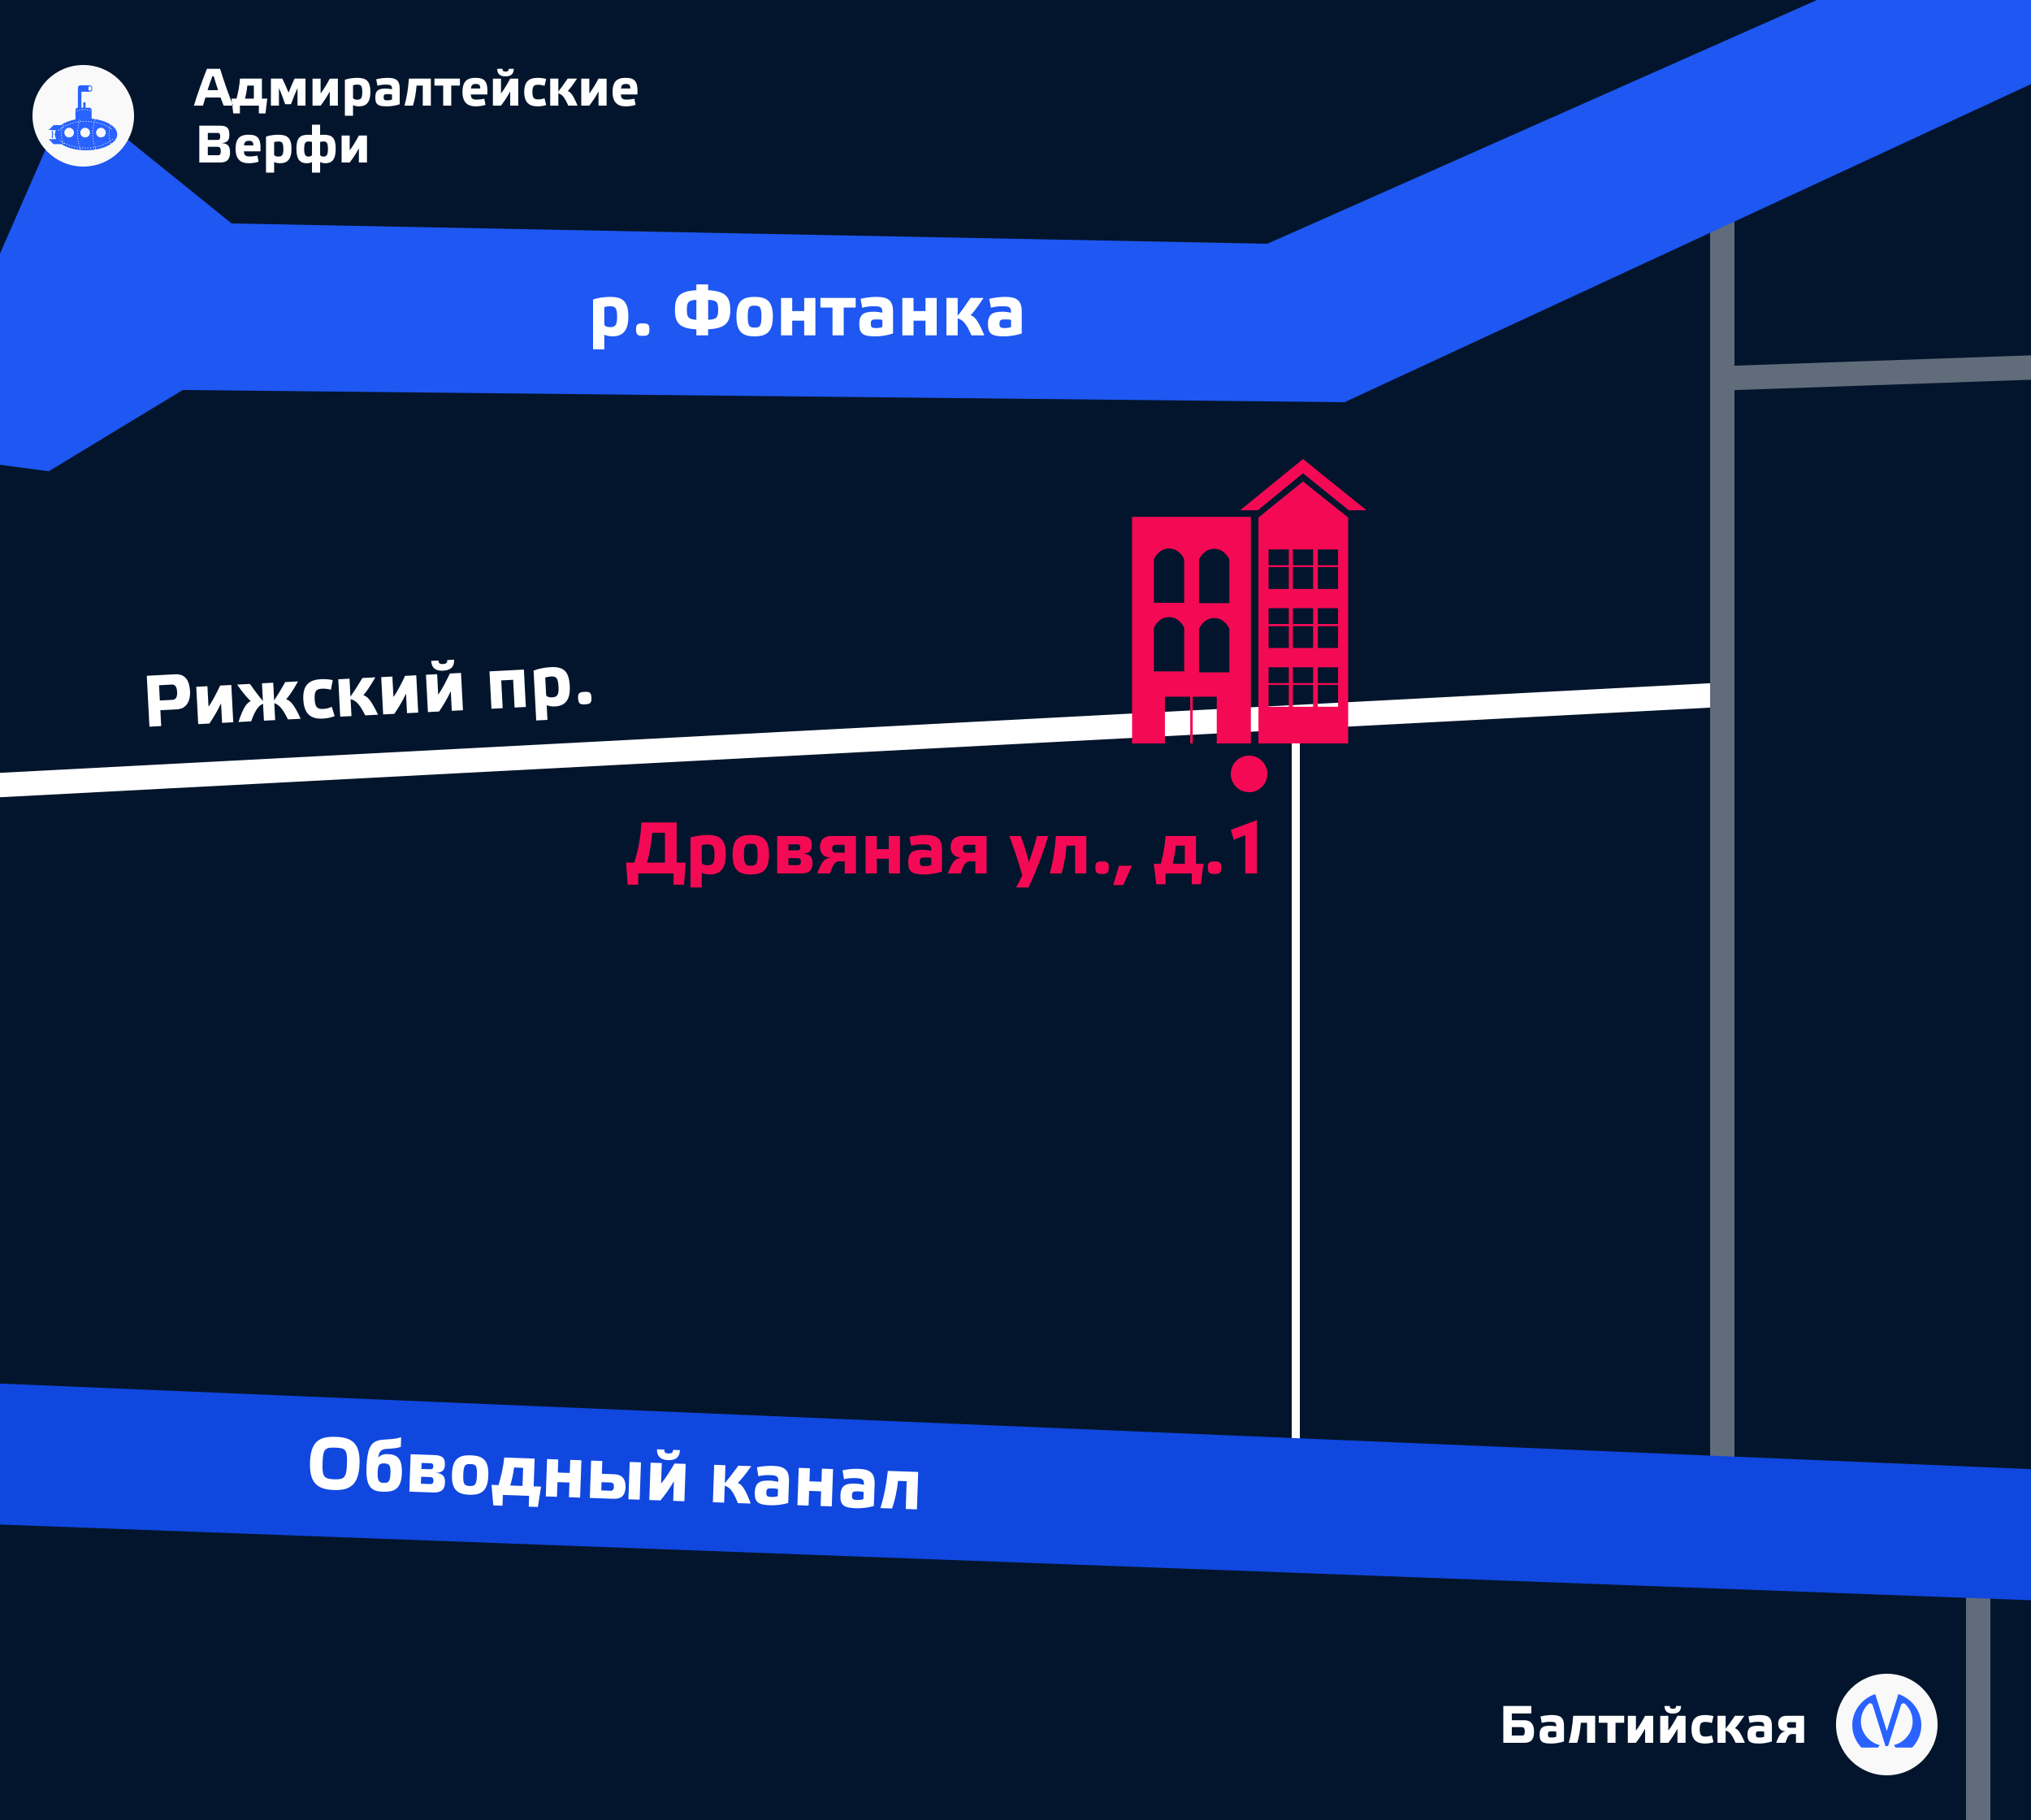 <?xml version="1.0" encoding="UTF-8" standalone="no"?>
<svg width="500px" height="448px" viewBox="0 0 500 448" version="1.1" xmlns="http://www.w3.org/2000/svg" xmlns:xlink="http://www.w3.org/1999/xlink">
    <!-- Generator: Sketch 3.8.3 (29802) - http://www.bohemiancoding.com/sketch -->
    <title>Artboard 2 Copy</title>
    <desc>Created with Sketch.</desc>
    <defs></defs>
    <g id="Page-1" stroke="none" stroke-width="1" fill="none" fill-rule="evenodd">
        <g id="Artboard-2-Copy">
            <rect id="Rectangle-10" fill="#03152C" x="-23" y="-22" width="923" height="488"></rect>
            <rect id="Rectangle-16" fill="#616C7B" x="484" y="386" width="6" height="68"></rect>
            <rect id="Rectangle-14" fill="#FFFFFF" transform="translate(175.315, 184.054) rotate(-3) translate(-175.315, -184.054) " x="-74.185" y="181.054" width="499" height="6"></rect>
            <rect id="Rectangle-12" fill="#616C7B" x="421" y="50" width="6" height="331"></rect>
            <rect id="Rectangle-12" fill="#FFFFFF" x="318" y="177" width="2" height="200"></rect>
            <rect id="Rectangle-15" fill="#616C7B" transform="translate(628, 86) rotate(-2) translate(-628, -86) " x="425" y="83" width="406" height="6"></rect>
            <polygon id="Path-10" fill="#1E57F2" points="-44 70 -2 67 12 35 31 34 57 55 312 60 639 -85 726 -84 331 99 45 96 12 116 -48 108"></polygon>
            <path d="M-61,338 L744,371.922 C744,371.922 865,383.618 881,373.871 C897,364.125 942,292 942,292 L944,325.138 C944,325.138 907,394.304 884,406 C861,417.696 744,403 744,403 L-61,373 L-61,338 Z" id="Path-11" fill="#1047DE"></path>
            <path d="M82.335,356.076 C78.303,356.076 76.233,357.426 76.233,362.52 C76.233,367.686 78.303,369.18 82.335,369.18 C86.349,369.18 88.437,367.686 88.437,362.52 C88.437,357.426 86.349,356.076 82.335,356.076 L82.335,356.076 Z M82.335,366.534 C79.797,366.534 79.329,366.03 79.329,362.556 C79.329,359.136 79.797,358.74 82.335,358.74 C84.873,358.74 85.341,359.136 85.341,362.556 C85.341,366.03 84.873,366.534 82.335,366.534 L82.335,366.534 Z M92.973,364.5 C92.973,362.682 93.225,362.196 94.521,362.196 C95.745,362.196 96.123,362.574 96.123,364.482 C96.123,366.786 95.691,366.984 94.467,366.984 C93.423,366.984 92.973,366.57 92.973,364.5 L92.973,364.5 Z M92.973,360.846 C93.153,359.442 93.459,358.722 95.061,358.596 C96.555,358.47 97.671,358.326 98.445,357.984 L98.445,355.608 C97.455,355.986 96.285,356.166 94.881,356.274 C91.425,356.526 90.183,357.426 90.183,363.51 C90.183,368.298 91.767,369.18 94.377,369.18 C97.509,369.18 98.931,368.136 98.931,364.428 C98.931,360.738 97.545,359.874 95.241,359.874 C94.287,359.874 93.459,360.198 92.973,360.846 L92.973,360.846 Z M103.701,366.876 L103.701,365.166 L105.933,365.166 C106.473,365.166 106.761,365.382 106.761,366.066 C106.761,366.696 106.509,366.876 106.005,366.876 L103.701,366.876 Z M103.701,361.764 L105.915,361.764 C106.383,361.764 106.599,361.926 106.599,362.502 C106.599,363.042 106.383,363.24 105.915,363.24 L103.701,363.24 L103.701,361.764 Z M107.229,364.086 C109.065,363.96 109.443,363.222 109.443,361.926 C109.443,360.486 108.903,359.712 106.797,359.712 L100.929,359.712 L100.929,368.928 L106.851,368.928 C108.561,368.928 109.623,368.298 109.623,366.444 C109.623,365.004 109.173,364.158 107.229,364.086 L107.229,364.086 Z M115.725,369.18 C118.731,369.18 120.225,368.046 120.225,364.266 C120.225,360.504 118.713,359.46 115.725,359.46 C112.791,359.46 111.261,360.504 111.261,364.266 C111.261,368.046 112.755,369.18 115.725,369.18 L115.725,369.18 Z M115.725,361.62 C117.039,361.62 117.417,361.908 117.417,364.32 C117.417,366.642 117.039,367.02 115.725,367.02 C114.429,367.02 114.051,366.642 114.051,364.32 C114.051,361.908 114.429,361.62 115.725,361.62 L115.725,361.62 Z M123.987,359.712 C123.861,361.926 123.411,364.284 122.817,366.552 L121.089,366.552 L121.701,371.592 L123.969,371.592 L123.969,368.928 L130.431,368.928 L130.431,371.592 L132.681,371.592 L133.293,366.552 L131.475,366.552 L131.475,359.712 L123.987,359.712 Z M128.721,362.088 L128.721,366.552 L125.697,366.552 C126.111,364.986 126.399,363.366 126.489,362.088 L128.721,362.088 Z M140.241,365.31 L140.241,368.928 L142.995,368.928 L142.995,359.73 L140.241,359.73 L140.241,362.952 L137.289,362.952 L137.289,359.73 L134.535,359.73 L134.535,368.928 L137.289,368.928 L137.289,365.31 L140.241,365.31 Z M150.429,366.984 L148.143,366.984 L148.143,364.95 L150.375,364.95 C150.915,364.95 151.221,365.256 151.221,365.958 C151.221,366.66 150.933,366.984 150.429,366.984 L150.429,366.984 Z M148.143,362.88 L148.143,359.73 L145.389,359.73 L145.389,368.928 L151.221,368.928 C153.039,368.928 154.083,368.172 154.083,365.922 C154.083,363.942 153.039,362.88 151.221,362.88 L148.143,362.88 Z M157.665,359.73 L154.893,359.73 L154.893,368.928 L157.665,368.928 L157.665,359.73 Z M165.927,368.928 L168.681,368.928 L168.681,359.73 L165.927,359.73 C165.063,361.35 163.803,363.546 162.795,364.77 L162.795,359.73 L160.041,359.73 L160.041,368.928 L162.795,368.928 C163.875,367.524 164.991,365.85 165.927,364.104 L165.927,368.928 Z M161.499,356.382 C161.499,358.164 162.543,358.956 164.325,358.956 C166.143,358.956 167.151,358.164 167.151,356.382 L165.459,356.382 C165.459,357.066 165.153,357.264 164.595,357.3 C164.541,357.318 164.469,357.318 164.397,357.318 C163.659,357.318 163.299,357.156 163.299,356.382 L161.499,356.382 Z M185.025,368.928 C183.387,364.968 182.559,364.302 181.659,363.942 C182.109,363.564 183.279,362.106 184.845,359.712 L181.659,359.712 C180.345,361.638 179.139,363.312 178.473,364.14 L178.473,359.712 L175.701,359.712 L175.701,368.928 L178.473,368.928 L178.473,364.77 C179.589,365.058 180.525,365.814 181.857,368.928 L185.025,368.928 Z M194.241,363.042 C194.241,360.306 192.945,359.46 190.191,359.46 C188.823,359.46 187.293,359.676 186.231,359.946 L186.663,362.142 C187.437,361.908 188.463,361.764 189.525,361.764 C191.325,361.764 191.613,362.07 191.613,363.348 C190.911,363.204 190.209,363.114 189.525,363.114 C187.329,363.114 185.925,363.528 185.925,366.12 C185.925,368.532 186.825,369.18 189.867,369.18 C191.217,369.18 192.999,368.91 194.241,368.46 L194.241,363.042 Z M191.613,366.876 C191.181,367.038 190.605,367.128 190.083,367.128 C189.003,367.128 188.769,366.966 188.769,366.03 C188.769,365.112 189.129,365.004 190.119,365.004 C190.677,365.004 191.199,365.022 191.613,365.13 L191.613,366.876 Z M202.233,365.31 L202.233,368.928 L204.987,368.928 L204.987,359.73 L202.233,359.73 L202.233,362.952 L199.281,362.952 L199.281,359.73 L196.527,359.73 L196.527,368.928 L199.281,368.928 L199.281,365.31 L202.233,365.31 Z M215.337,363.042 C215.337,360.306 214.041,359.46 211.287,359.46 C209.919,359.46 208.389,359.676 207.327,359.946 L207.759,362.142 C208.533,361.908 209.559,361.764 210.621,361.764 C212.421,361.764 212.709,362.07 212.709,363.348 C212.007,363.204 211.305,363.114 210.621,363.114 C208.425,363.114 207.021,363.528 207.021,366.12 C207.021,368.532 207.921,369.18 210.963,369.18 C212.313,369.18 214.095,368.91 215.337,368.46 L215.337,363.042 Z M212.709,366.876 C212.277,367.038 211.701,367.128 211.179,367.128 C210.099,367.128 209.865,366.966 209.865,366.03 C209.865,365.112 210.225,365.004 211.215,365.004 C211.773,365.004 212.295,365.022 212.709,365.13 L212.709,366.876 Z M223.203,362.088 L223.203,368.928 L225.957,368.928 L225.957,359.712 L218.469,359.712 C218.271,362.844 217.731,366.282 216.957,368.928 L219.855,368.928 C220.449,366.984 220.917,364.446 221.079,362.088 L223.203,362.088 Z" id="Обводный-канал" fill="#FFFFFF" transform="translate(151.095, 363.6) rotate(2) translate(-151.095, -363.6) "></path>
            <path d="M148.772,75.598 C149.096,75.472 149.69,75.382 150.176,75.382 C151.49,75.382 151.922,75.778 151.922,78.01 C151.922,79.954 151.508,80.53 150.194,80.53 C149.384,80.53 148.772,80.242 148.772,79.828 L148.772,75.598 Z M146,86.002 L148.772,86.002 L148.772,82.384 C149.276,82.6 149.888,82.798 150.788,82.798 C153.074,82.798 154.694,81.664 154.694,77.938 C154.694,74.176 153.308,73.078 150.176,73.078 C148.736,73.078 146.99,73.348 146,73.726 L146,86.002 Z M158.222,79.594 C156.998,79.594 156.584,79.81 156.584,81.07 C156.584,82.438 156.998,82.672 158.222,82.672 C159.482,82.672 159.878,82.438 159.878,81.07 C159.878,79.81 159.482,79.594 158.222,79.594 L158.222,79.594 Z M171.434,70 L171.434,71.44 C167.258,71.656 166.16,73.006 166.16,76.246 C166.16,79.486 167.258,80.854 171.434,81.07 L171.434,82.546 L174.332,82.546 L174.332,81.052 C178.544,80.836 179.786,79.486 179.786,76.246 C179.786,73.024 178.562,71.656 174.332,71.44 L174.332,70 L171.434,70 Z M176.798,76.246 C176.798,78.046 176.51,78.64 174.332,78.712 L174.332,73.816 C176.51,73.87 176.798,74.446 176.798,76.246 L176.798,76.246 Z M169.094,76.246 C169.094,74.464 169.418,73.888 171.434,73.816 L171.434,78.712 C169.418,78.622 169.094,78.01 169.094,76.246 L169.094,76.246 Z M185.762,82.798 C188.768,82.798 190.262,81.664 190.262,77.884 C190.262,74.122 188.75,73.078 185.762,73.078 C182.828,73.078 181.298,74.122 181.298,77.884 C181.298,81.664 182.792,82.798 185.762,82.798 L185.762,82.798 Z M185.762,75.238 C187.076,75.238 187.454,75.526 187.454,77.938 C187.454,80.26 187.076,80.638 185.762,80.638 C184.466,80.638 184.088,80.26 184.088,77.938 C184.088,75.526 184.466,75.238 185.762,75.238 L185.762,75.238 Z M197.984,78.928 L197.984,82.546 L200.738,82.546 L200.738,73.348 L197.984,73.348 L197.984,76.57 L195.032,76.57 L195.032,73.348 L192.278,73.348 L192.278,82.546 L195.032,82.546 L195.032,78.928 L197.984,78.928 Z M207.704,75.706 L210.656,75.706 L210.656,73.33 L201.98,73.33 L201.98,75.706 L204.95,75.706 L204.95,82.546 L207.704,82.546 L207.704,75.706 Z M219.854,76.66 C219.854,73.924 218.558,73.078 215.804,73.078 C214.436,73.078 212.906,73.294 211.844,73.564 L212.276,75.76 C213.05,75.526 214.076,75.382 215.138,75.382 C216.938,75.382 217.226,75.688 217.226,76.966 C216.524,76.822 215.822,76.732 215.138,76.732 C212.942,76.732 211.538,77.146 211.538,79.738 C211.538,82.15 212.438,82.798 215.48,82.798 C216.83,82.798 218.612,82.528 219.854,82.078 L219.854,76.66 Z M217.226,80.494 C216.794,80.656 216.218,80.746 215.696,80.746 C214.616,80.746 214.382,80.584 214.382,79.648 C214.382,78.73 214.742,78.622 215.732,78.622 C216.29,78.622 216.812,78.64 217.226,78.748 L217.226,80.494 Z M227.846,78.928 L227.846,82.546 L230.6,82.546 L230.6,73.348 L227.846,73.348 L227.846,76.57 L224.894,76.57 L224.894,73.348 L222.14,73.348 L222.14,82.546 L224.894,82.546 L224.894,78.928 L227.846,78.928 Z M242.318,82.546 C240.68,78.586 239.852,77.92 238.952,77.56 C239.402,77.182 240.572,75.724 242.138,73.33 L238.952,73.33 C237.638,75.256 236.432,76.93 235.766,77.758 L235.766,73.33 L232.994,73.33 L232.994,82.546 L235.766,82.546 L235.766,78.388 C236.882,78.676 237.818,79.432 239.15,82.546 L242.318,82.546 Z M251.534,76.66 C251.534,73.924 250.238,73.078 247.484,73.078 C246.116,73.078 244.586,73.294 243.524,73.564 L243.956,75.76 C244.73,75.526 245.756,75.382 246.818,75.382 C248.618,75.382 248.906,75.688 248.906,76.966 C248.204,76.822 247.502,76.732 246.818,76.732 C244.622,76.732 243.218,77.146 243.218,79.738 C243.218,82.15 244.118,82.798 247.16,82.798 C248.51,82.798 250.292,82.528 251.534,82.078 L251.534,76.66 Z M248.906,80.494 C248.474,80.656 247.898,80.746 247.376,80.746 C246.296,80.746 246.062,80.584 246.062,79.648 C246.062,78.73 246.422,78.622 247.412,78.622 C247.97,78.622 248.492,78.64 248.906,78.748 L248.906,80.494 Z" id="р.-Фонтанка" fill="#FFFFFF"></path>
            <path d="M372.187,427.219 L372.187,425.139 L374.67,425.139 C375.138,425.139 375.385,425.477 375.385,426.218 C375.385,426.92 375.164,427.219 374.722,427.219 L372.187,427.219 Z M376.997,419.939 L370.094,419.939 L370.094,429 L375.268,429 C376.737,429 377.66,428.376 377.66,426.231 C377.66,424.372 376.815,423.436 375.229,423.436 L372.187,423.436 L372.187,421.772 L376.997,421.772 L376.997,419.939 Z M385.031,424.749 C385.031,422.773 384.095,422.162 382.106,422.162 C381.118,422.162 380.013,422.318 379.246,422.513 L379.558,424.099 C380.117,423.93 380.858,423.826 381.625,423.826 C382.925,423.826 383.133,424.047 383.133,424.97 C382.626,424.866 382.119,424.801 381.625,424.801 C380.039,424.801 379.025,425.1 379.025,426.972 C379.025,428.714 379.675,429.182 381.872,429.182 C382.847,429.182 384.134,428.987 385.031,428.662 L385.031,424.749 Z M383.133,427.518 C382.821,427.635 382.405,427.7 382.028,427.7 C381.248,427.7 381.079,427.583 381.079,426.907 C381.079,426.244 381.339,426.166 382.054,426.166 C382.457,426.166 382.834,426.179 383.133,426.257 L383.133,427.518 Z M390.712,424.06 L390.712,429 L392.701,429 L392.701,422.344 L387.293,422.344 C387.15,424.606 386.76,427.089 386.201,429 L388.294,429 C388.723,427.596 389.061,425.763 389.178,424.06 L390.712,424.06 Z M397.719,424.06 L399.851,424.06 L399.851,422.344 L393.585,422.344 L393.585,424.06 L395.73,424.06 L395.73,429 L397.719,429 L397.719,424.06 Z M404.999,429 L406.988,429 L406.988,422.357 L404.999,422.357 C404.375,423.527 403.465,425.113 402.737,425.997 L402.737,422.357 L400.748,422.357 L400.748,429 L402.737,429 C403.517,427.986 404.323,426.777 404.999,425.516 L404.999,429 Z M412.968,429 L414.957,429 L414.957,422.357 L412.968,422.357 C412.344,423.527 411.434,425.113 410.706,425.997 L410.706,422.357 L408.717,422.357 L408.717,429 L410.706,429 C411.486,427.986 412.292,426.777 412.968,425.516 L412.968,429 Z M409.77,419.939 C409.77,421.226 410.524,421.798 411.811,421.798 C413.124,421.798 413.852,421.226 413.852,419.939 L412.63,419.939 C412.63,420.433 412.409,420.576 412.006,420.602 C411.967,420.615 411.915,420.615 411.863,420.615 C411.33,420.615 411.07,420.498 411.07,419.939 L409.77,419.939 Z M421.418,427.167 C421.041,427.323 420.482,427.466 419.91,427.466 C418.935,427.466 418.441,427.232 418.441,425.672 C418.441,424.034 418.935,423.865 419.91,423.865 C420.456,423.865 421.041,423.995 421.418,424.138 L421.834,422.448 C421.314,422.266 420.43,422.162 419.741,422.162 C417.765,422.162 416.426,422.929 416.426,425.633 C416.426,428.363 417.752,429.182 419.741,429.182 C420.404,429.182 421.301,429.065 421.834,428.844 L421.418,427.167 Z M429.556,429 C428.373,426.14 427.775,425.659 427.125,425.399 C427.45,425.126 428.295,424.073 429.426,422.344 L427.125,422.344 C426.176,423.735 425.305,424.944 424.824,425.542 L424.824,422.344 L422.822,422.344 L422.822,429 L424.824,429 L424.824,425.997 C425.63,426.205 426.306,426.751 427.268,429 L429.556,429 Z M436.212,424.749 C436.212,422.773 435.276,422.162 433.287,422.162 C432.299,422.162 431.194,422.318 430.427,422.513 L430.739,424.099 C431.298,423.93 432.039,423.826 432.806,423.826 C434.106,423.826 434.314,424.047 434.314,424.97 C433.807,424.866 433.3,424.801 432.806,424.801 C431.22,424.801 430.206,425.1 430.206,426.972 C430.206,428.714 430.856,429.182 433.053,429.182 C434.028,429.182 435.315,428.987 436.212,428.662 L436.212,424.749 Z M434.314,427.518 C434.002,427.635 433.586,427.7 433.209,427.7 C432.429,427.7 432.26,427.583 432.26,426.907 C432.26,426.244 432.52,426.166 433.235,426.166 C433.638,426.166 434.015,426.179 434.314,426.257 L434.314,427.518 Z M442.14,425.308 L440.541,425.308 C440.164,425.308 439.917,425.113 439.917,424.606 C439.917,424.099 440.138,423.917 440.528,423.917 L442.14,423.917 L442.14,425.308 Z M439.631,426.179 C438.565,426.322 438.084,426.803 437.265,429 L439.54,429 C440.125,427.206 440.476,426.842 441.256,426.842 L442.14,426.842 L442.14,429 L444.142,429 L444.142,422.344 L439.878,422.344 C438.305,422.344 437.759,423.202 437.759,424.294 C437.759,425.256 438.214,426.101 439.631,426.179 L439.631,426.179 Z" id="Балтийская" fill="#FFFFFF"></path>
            <g id="Group" transform="translate(452, 412)">
                <circle id="Oval-2" fill="#F9F9F9" cx="12.5" cy="12.5" r="12.5"></circle>
                <path d="M17.015,7.435 C18.161,8.53 18.869,10.055 18.869,11.723 C18.869,14.511 16.897,16.87 14.218,17.586 L14.218,17.586 L14.707,18.176 L18.734,18.176 C20.141,16.727 21,14.781 21,12.658 C21,9.136 18.641,6.129 15.356,5 L12.5,14.098 L9.644,5 C6.359,6.129 4,9.136 4,12.658 C4,14.781 4.859,16.727 6.266,18.176 L10.285,18.176 L10.782,17.586 L10.773,17.586 C8.094,16.87 6.123,14.511 6.123,11.723 C6.123,10.055 6.831,8.538 7.976,7.435 C8.086,7.308 8.305,7.241 8.516,7.275 C8.726,7.317 8.928,7.46 9.029,7.772 L12.18,17.805 C12.281,17.813 12.391,17.813 12.5,17.813 C12.61,17.813 12.711,17.813 12.82,17.805 L15.971,7.763 C16.055,7.51 16.232,7.342 16.443,7.283 C16.628,7.241 16.83,7.283 17.015,7.435 L17.015,7.435 L17.015,7.435 Z" id="Shape" fill="#2962FF"></path>
            </g>
            <circle id="Oval-5" fill="#F40A54" cx="307.5" cy="190.5" r="4.5"></circle>
            <path d="M39.375,169.727 L39.375,165.965 L42.507,165.965 C43.299,165.965 43.731,166.523 43.731,167.891 C43.731,169.205 43.227,169.727 42.471,169.727 L39.375,169.727 Z M39.375,176.027 L39.375,172.121 L43.497,172.121 C45.837,172.121 46.917,170.159 46.917,167.891 C46.917,165.317 46.053,163.481 43.479,163.481 L36.477,163.481 L36.477,176.027 L39.375,176.027 Z M54.387,176.027 L57.141,176.027 L57.141,166.829 L54.387,166.829 C53.523,168.449 52.263,170.645 51.255,171.869 L51.255,166.829 L48.501,166.829 L48.501,176.027 L51.255,176.027 C52.335,174.623 53.451,172.949 54.387,171.203 L54.387,176.027 Z M61.551,176.027 C62.775,173.075 63.765,172.157 64.701,171.869 L64.701,176.027 L67.473,176.027 L67.473,171.869 C68.409,172.157 69.381,173.075 70.623,176.027 L73.755,176.027 C72.225,172.067 71.289,171.419 70.443,171.041 C70.857,170.663 72.135,169.205 73.575,166.811 L70.425,166.811 C69.273,168.683 68.121,170.321 67.473,171.185 L67.473,166.811 L64.701,166.811 L64.701,171.185 C64.035,170.321 62.901,168.683 61.731,166.811 L58.581,166.811 C60.039,169.205 61.299,170.663 61.713,171.041 C60.867,171.419 59.949,172.067 58.419,176.027 L61.551,176.027 Z M81.567,173.489 C81.045,173.705 80.271,173.903 79.479,173.903 C78.129,173.903 77.445,173.579 77.445,171.419 C77.445,169.151 78.129,168.917 79.479,168.917 C80.235,168.917 81.045,169.097 81.567,169.295 L82.143,166.955 C81.423,166.703 80.199,166.559 79.245,166.559 C76.509,166.559 74.655,167.621 74.655,171.365 C74.655,175.145 76.491,176.279 79.245,176.279 C80.163,176.279 81.405,176.117 82.143,175.811 L81.567,173.489 Z M92.835,176.027 C91.197,172.067 90.369,171.401 89.469,171.041 C89.919,170.663 91.089,169.205 92.655,166.811 L89.469,166.811 C88.155,168.737 86.949,170.411 86.283,171.239 L86.283,166.811 L83.511,166.811 L83.511,176.027 L86.283,176.027 L86.283,171.869 C87.399,172.157 88.335,172.913 89.667,176.027 L92.835,176.027 Z M99.981,176.027 L102.735,176.027 L102.735,166.829 L99.981,166.829 C99.117,168.449 97.857,170.645 96.849,171.869 L96.849,166.829 L94.095,166.829 L94.095,176.027 L96.849,176.027 C97.929,174.623 99.045,172.949 99.981,171.203 L99.981,176.027 Z M111.015,176.027 L113.769,176.027 L113.769,166.829 L111.015,166.829 C110.151,168.449 108.891,170.645 107.883,171.869 L107.883,166.829 L105.129,166.829 L105.129,176.027 L107.883,176.027 C108.963,174.623 110.079,172.949 111.015,171.203 L111.015,176.027 Z M106.587,163.481 C106.587,165.263 107.631,166.055 109.413,166.055 C111.231,166.055 112.239,165.263 112.239,163.481 L110.547,163.481 C110.547,164.165 110.241,164.363 109.683,164.399 C109.629,164.417 109.557,164.417 109.485,164.417 C108.747,164.417 108.387,164.255 108.387,163.481 L106.587,163.481 Z M123.561,169.187 L126.495,169.187 L126.495,176.027 L129.267,176.027 L129.267,166.811 L120.789,166.811 L120.789,176.027 L123.561,176.027 L123.561,169.187 Z M134.415,169.079 C134.739,168.953 135.333,168.863 135.819,168.863 C137.133,168.863 137.565,169.259 137.565,171.491 C137.565,173.435 137.151,174.011 135.837,174.011 C135.027,174.011 134.415,173.723 134.415,173.309 L134.415,169.079 Z M131.643,179.483 L134.415,179.483 L134.415,175.865 C134.919,176.081 135.531,176.279 136.431,176.279 C138.717,176.279 140.337,175.145 140.337,171.419 C140.337,167.657 138.951,166.559 135.819,166.559 C134.379,166.559 132.633,166.829 131.643,167.207 L131.643,179.483 Z M143.865,173.075 C142.641,173.075 142.227,173.291 142.227,174.551 C142.227,175.919 142.641,176.153 143.865,176.153 C145.125,176.153 145.521,175.919 145.521,174.551 C145.521,173.291 145.125,173.075 143.865,173.075 L143.865,173.075 Z" id="Рижский-пр." fill="#FFFFFF" transform="translate(90.999, 171.482) rotate(-3) translate(-90.999, -171.482) "></path>
            <path d="M166.582,202.454 L157.906,202.454 C157.744,206.144 157.096,209.384 156.142,212.336 L154.126,212.336 L154.522,217.772 L157.114,217.772 L157.114,215 L165.826,215 L165.826,217.772 L168.4,217.772 L168.796,212.336 L166.582,212.336 L166.582,202.454 Z M163.702,212.336 L159.274,212.336 C159.994,209.906 160.354,207.386 160.57,204.992 L163.702,204.992 L163.702,212.336 Z M172.756,208.052 C173.08,207.926 173.674,207.836 174.16,207.836 C175.474,207.836 175.906,208.232 175.906,210.464 C175.906,212.408 175.492,212.984 174.178,212.984 C173.368,212.984 172.756,212.696 172.756,212.282 L172.756,208.052 Z M169.984,218.456 L172.756,218.456 L172.756,214.838 C173.26,215.054 173.872,215.252 174.772,215.252 C177.058,215.252 178.678,214.118 178.678,210.392 C178.678,206.63 177.292,205.532 174.16,205.532 C172.72,205.532 170.974,205.802 169.984,206.18 L169.984,218.456 Z M184.816,215.252 C187.822,215.252 189.316,214.118 189.316,210.338 C189.316,206.576 187.804,205.532 184.816,205.532 C181.882,205.532 180.352,206.576 180.352,210.338 C180.352,214.118 181.846,215.252 184.816,215.252 L184.816,215.252 Z M184.816,207.692 C186.13,207.692 186.508,207.98 186.508,210.392 C186.508,212.714 186.13,213.092 184.816,213.092 C183.52,213.092 183.142,212.714 183.142,210.392 C183.142,207.98 183.52,207.692 184.816,207.692 L184.816,207.692 Z M194.104,212.948 L194.104,211.238 L196.336,211.238 C196.876,211.238 197.164,211.454 197.164,212.138 C197.164,212.768 196.912,212.948 196.408,212.948 L194.104,212.948 Z M194.104,207.836 L196.318,207.836 C196.786,207.836 197.002,207.998 197.002,208.574 C197.002,209.114 196.786,209.312 196.318,209.312 L194.104,209.312 L194.104,207.836 Z M197.632,210.158 C199.468,210.032 199.846,209.294 199.846,207.998 C199.846,206.558 199.306,205.784 197.2,205.784 L191.332,205.784 L191.332,215 L197.254,215 C198.964,215 200.026,214.37 200.026,212.516 C200.026,211.076 199.576,210.23 197.632,210.158 L197.632,210.158 Z M207.946,209.888 L205.732,209.888 C205.21,209.888 204.868,209.618 204.868,208.916 C204.868,208.214 205.174,207.962 205.714,207.962 L207.946,207.962 L207.946,209.888 Z M204.472,211.094 C202.996,211.292 202.33,211.958 201.196,215 L204.346,215 C205.156,212.516 205.642,212.012 206.722,212.012 L207.946,212.012 L207.946,215 L210.718,215 L210.718,205.784 L204.814,205.784 C202.636,205.784 201.88,206.972 201.88,208.484 C201.88,209.816 202.51,210.986 204.472,211.094 L204.472,211.094 Z M218.8,211.382 L218.8,215 L221.554,215 L221.554,205.802 L218.8,205.802 L218.8,209.024 L215.848,209.024 L215.848,205.802 L213.094,205.802 L213.094,215 L215.848,215 L215.848,211.382 L218.8,211.382 Z M231.904,209.114 C231.904,206.378 230.608,205.532 227.854,205.532 C226.486,205.532 224.956,205.748 223.894,206.018 L224.326,208.214 C225.1,207.98 226.126,207.836 227.188,207.836 C228.988,207.836 229.276,208.142 229.276,209.42 C228.574,209.276 227.872,209.186 227.188,209.186 C224.992,209.186 223.588,209.6 223.588,212.192 C223.588,214.604 224.488,215.252 227.53,215.252 C228.88,215.252 230.662,214.982 231.904,214.532 L231.904,209.114 Z M229.276,212.948 C228.844,213.11 228.268,213.2 227.746,213.2 C226.666,213.2 226.432,213.038 226.432,212.102 C226.432,211.184 226.792,211.076 227.782,211.076 C228.34,211.076 228.862,211.094 229.276,211.202 L229.276,212.948 Z M240.112,209.888 L237.898,209.888 C237.376,209.888 237.034,209.618 237.034,208.916 C237.034,208.214 237.34,207.962 237.88,207.962 L240.112,207.962 L240.112,209.888 Z M236.638,211.094 C235.162,211.292 234.496,211.958 233.362,215 L236.512,215 C237.322,212.516 237.808,212.012 238.888,212.012 L240.112,212.012 L240.112,215 L242.884,215 L242.884,205.784 L236.98,205.784 C234.802,205.784 234.046,206.972 234.046,208.484 C234.046,209.816 234.676,210.986 236.638,211.094 L236.638,211.094 Z M251.668,215.45 C251.218,216.44 250.66,217.592 250.156,218.456 L253.198,218.456 C253.648,217.574 254.098,216.53 254.512,215.558 C255.88,212.39 257.104,208.988 258.022,205.802 L255.268,205.802 C254.764,207.908 254.044,210.104 253.306,212.21 C252.73,210.014 252.028,207.728 251.29,205.802 L248.5,205.802 C249.58,208.664 250.768,212.192 251.668,215.45 L251.668,215.45 Z M264.682,208.16 L264.682,215 L267.436,215 L267.436,205.784 L259.948,205.784 C259.75,208.916 259.21,212.354 258.436,215 L261.334,215 C261.928,213.056 262.396,210.518 262.558,208.16 L264.682,208.16 Z M271.306,212.048 C270.082,212.048 269.668,212.264 269.668,213.524 C269.668,214.892 270.082,215.126 271.306,215.126 C272.566,215.126 272.962,214.892 272.962,213.524 C272.962,212.264 272.566,212.048 271.306,212.048 L271.306,212.048 Z M278.65,213.11 L275.482,213.11 L274.06,217.862 L276.526,217.862 L278.65,213.11 Z M286.948,205.784 C286.822,207.998 286.372,210.356 285.778,212.624 L284.05,212.624 L284.662,217.664 L286.93,217.664 L286.93,215 L293.392,215 L293.392,217.664 L295.642,217.664 L296.254,212.624 L294.436,212.624 L294.436,205.784 L286.948,205.784 Z M291.682,208.16 L291.682,212.624 L288.658,212.624 C289.072,211.058 289.36,209.438 289.45,208.16 L291.682,208.16 Z M298.99,212.048 C297.766,212.048 297.352,212.264 297.352,213.524 C297.352,214.892 297.766,215.126 298.99,215.126 C300.25,215.126 300.646,214.892 300.646,213.524 C300.646,212.264 300.25,212.048 298.99,212.048 L298.99,212.048 Z M309.43,215 L309.43,201.878 L303.004,204.272 L303.76,206.72 L306.568,205.586 L306.568,215 L309.43,215 Z" id="Дровяная-ул.,-д.1" fill="#F40A54"></path>
            <g id="Group-2" transform="translate(8, 16)">
                <circle id="Oval-2" fill="#F9F9F9" cx="12.5" cy="12.5" r="12.5"></circle>
                <path d="M4,17.072 C4,19.234 7.441,21 11.676,21 C14.144,21 16.342,20.405 17.73,19.486 L19.676,19.486 L20.865,18.297 L19.027,18.225 C19.225,17.883 19.333,17.541 19.351,17.162 L19.892,17.162 C19.838,17.252 19.82,17.396 19.82,17.577 C19.82,17.847 19.892,18.045 19.964,18.045 C20.054,18.045 20.108,17.829 20.108,17.577 C20.108,17.396 20.072,17.252 20.036,17.162 L20.198,17.162 L20.198,17.09 L20,17.09 C20.072,17.036 20.108,16.856 20.108,16.64 C20.108,16.369 20.036,16.171 19.964,16.171 C19.874,16.171 19.82,16.387 19.82,16.64 C19.82,16.856 19.874,17.054 19.928,17.09 L19.351,17.09 L19.351,17.09 C19.351,16.73 19.261,16.387 19.081,16.063 L20.865,15.991 L19.676,14.802 L17.91,14.802 C17.009,14.171 15.748,13.667 14.288,13.396 L14.288,11.072 C14.288,10.766 14.036,10.514 13.73,10.514 L13.694,10.514 L13.694,6.063 C13.694,6.009 13.676,5.955 13.658,5.919 L13.658,5.559 C13.658,5.252 13.405,5 13.099,5 L10.739,5 C10.432,5 10.18,5.252 10.18,5.559 L10.18,6.027 C10.18,6.333 10.432,6.586 10.739,6.586 L12.829,6.586 L12.829,10.514 L12.378,10.514 L12.378,9.414 C12.378,9.252 12.252,9.126 12.09,9.126 C11.928,9.126 11.802,9.252 11.802,9.414 L11.802,10.514 L10.865,10.514 C10.559,10.514 10.306,10.766 10.306,11.072 L10.306,13.216 C6.721,13.559 4,15.144 4,17.072 L4,17.072 Z M11.099,5.973 C11.099,6.171 10.937,6.333 10.739,6.333 C10.541,6.333 10.378,6.171 10.378,5.973 L10.378,5.577 C10.378,5.378 10.541,5.216 10.739,5.216 C10.937,5.216 11.099,5.378 11.099,5.577 L11.099,5.973 L11.099,5.973 Z M15.045,14.297 C15.027,14.333 14.991,14.369 14.955,14.369 L14.937,14.369 C14.901,14.369 14.883,14.351 14.847,14.351 C14.793,14.333 14.775,14.279 14.775,14.243 C14.793,14.189 14.847,14.171 14.883,14.171 C14.919,14.171 14.937,14.189 14.973,14.189 C15.027,14.189 15.063,14.243 15.045,14.297 L15.045,14.297 Z M15.658,14.495 C15.64,14.532 15.604,14.55 15.568,14.55 L15.532,14.55 C15.495,14.532 15.477,14.532 15.441,14.514 C15.387,14.495 15.369,14.441 15.387,14.387 C15.405,14.333 15.459,14.315 15.514,14.333 C15.55,14.351 15.568,14.351 15.604,14.369 C15.658,14.387 15.676,14.441 15.658,14.495 L15.658,14.495 Z M16.27,14.73 C16.252,14.766 16.216,14.802 16.18,14.802 L16.144,14.802 L16.144,14.802 C16.108,14.784 16.09,14.784 16.054,14.766 C16,14.748 15.982,14.694 16,14.64 C16.018,14.586 16.072,14.568 16.126,14.586 C16.162,14.604 16.18,14.604 16.216,14.622 C16.27,14.64 16.288,14.694 16.27,14.73 L16.27,14.73 Z M16.865,15.018 C16.847,15.054 16.811,15.072 16.775,15.072 C16.757,15.072 16.739,15.072 16.739,15.054 L16.739,15.054 C16.703,15.036 16.685,15.018 16.649,15.018 C16.595,15 16.577,14.946 16.613,14.892 C16.631,14.838 16.685,14.82 16.739,14.856 C16.775,14.874 16.793,14.892 16.829,14.892 C16.865,14.91 16.883,14.982 16.865,15.018 L16.865,15.018 Z M17.405,14.946 L17.369,14.946 C17.333,14.946 17.297,14.928 17.279,14.874 L17.279,14.874 L17.279,14.856 C17.261,14.802 17.279,14.748 17.333,14.73 C17.387,14.712 17.441,14.73 17.459,14.784 C17.459,14.784 17.459,14.784 17.459,14.802 C17.477,14.874 17.459,14.928 17.405,14.946 L17.405,14.946 Z M17.568,15.577 L17.568,15.577 C17.514,15.577 17.459,15.541 17.459,15.505 C17.459,15.468 17.441,15.45 17.441,15.414 C17.423,15.36 17.459,15.306 17.514,15.306 C17.568,15.288 17.622,15.324 17.622,15.378 C17.622,15.414 17.64,15.432 17.64,15.468 C17.658,15.523 17.622,15.577 17.568,15.577 L17.568,15.577 Z M17.55,18.55 C17.604,18.568 17.622,18.622 17.622,18.658 C17.622,18.694 17.604,18.712 17.604,18.748 C17.586,18.784 17.55,18.82 17.514,18.82 L17.495,18.82 C17.441,18.802 17.423,18.748 17.423,18.712 C17.423,18.676 17.441,18.658 17.441,18.622 C17.441,18.568 17.495,18.532 17.55,18.55 L17.55,18.55 Z M17.748,16.027 C17.748,16.063 17.748,16.081 17.766,16.117 C17.766,16.171 17.73,16.207 17.694,16.225 C17.694,16.225 17.694,16.225 17.676,16.225 C17.622,16.225 17.586,16.189 17.586,16.153 C17.586,16.117 17.586,16.099 17.568,16.063 C17.568,16.009 17.604,15.973 17.64,15.955 C17.694,15.937 17.73,15.973 17.748,16.027 L17.748,16.027 Z M17.712,16.604 C17.766,16.604 17.802,16.64 17.82,16.694 L17.82,16.784 C17.82,16.838 17.784,16.874 17.73,16.874 L17.73,16.874 C17.676,16.874 17.64,16.838 17.64,16.784 L17.64,16.694 C17.622,16.64 17.658,16.604 17.712,16.604 L17.712,16.604 Z M18.27,15.919 C18.306,15.883 18.36,15.883 18.396,15.901 C18.45,15.937 18.468,15.973 18.468,15.973 C18.505,16.009 18.505,16.063 18.468,16.099 C18.45,16.117 18.432,16.135 18.396,16.135 C18.378,16.135 18.342,16.135 18.324,16.117 C18.324,16.117 18.306,16.099 18.252,16.063 C18.252,16.027 18.234,15.973 18.27,15.919 L18.27,15.919 Z M17.982,18.55 C18,18.532 18.036,18.514 18.054,18.495 C18.09,18.459 18.162,18.477 18.18,18.514 C18.216,18.55 18.198,18.622 18.162,18.64 C18.144,18.658 18.108,18.676 18.09,18.694 C18.072,18.712 18.054,18.712 18.036,18.712 C18,18.712 17.982,18.694 17.964,18.676 C17.928,18.64 17.946,18.586 17.982,18.55 L17.982,18.55 Z M17.856,15.721 C17.838,15.703 17.802,15.685 17.784,15.667 C17.748,15.631 17.73,15.577 17.766,15.541 C17.802,15.505 17.856,15.486 17.892,15.523 C17.91,15.541 17.946,15.559 17.964,15.577 C18,15.613 18.018,15.667 17.982,15.703 C17.964,15.721 17.928,15.739 17.91,15.739 C17.874,15.739 17.856,15.739 17.856,15.721 L17.856,15.721 Z M17.73,17.541 C17.712,17.541 17.712,17.523 17.73,17.541 C17.676,17.541 17.64,17.486 17.64,17.432 L17.64,17.342 C17.64,17.288 17.694,17.252 17.73,17.252 C17.784,17.252 17.82,17.306 17.82,17.342 L17.82,17.432 C17.82,17.486 17.766,17.541 17.73,17.541 L17.73,17.541 Z M17.64,18.171 C17.64,18.171 17.622,18.171 17.64,18.171 C17.568,18.153 17.532,18.117 17.55,18.063 L17.55,18.063 C17.55,18.027 17.568,18.009 17.568,17.973 C17.568,17.919 17.622,17.883 17.676,17.901 C17.73,17.901 17.766,17.955 17.748,18.009 C17.748,18.045 17.73,18.063 17.73,18.099 C17.73,18.153 17.676,18.171 17.64,18.171 L17.64,18.171 Z M17.405,19.036 C17.387,19 17.387,18.928 17.441,18.91 L17.441,18.91 C17.477,18.892 17.495,18.874 17.514,18.856 C17.55,18.82 17.622,18.838 17.64,18.892 C17.658,18.928 17.658,19 17.604,19.018 C17.586,19.036 17.55,19.054 17.532,19.072 C17.514,19.072 17.495,19.09 17.477,19.09 C17.459,19.09 17.423,19.072 17.405,19.036 L17.405,19.036 Z M17.207,19.306 C17.207,19.306 17.225,19.27 17.243,19.216 C17.261,19.162 17.315,19.144 17.369,19.162 C17.423,19.18 17.441,19.234 17.423,19.288 C17.405,19.342 17.387,19.378 17.387,19.378 C17.369,19.414 17.333,19.432 17.297,19.432 L17.261,19.432 C17.207,19.414 17.189,19.36 17.207,19.306 L17.207,19.306 Z M17.189,15.198 C17.207,15.162 17.279,15.144 17.315,15.162 C17.351,15.18 17.369,15.198 17.387,15.216 C17.423,15.234 17.441,15.306 17.423,15.342 C17.405,15.378 17.369,15.396 17.351,15.396 C17.333,15.396 17.315,15.396 17.297,15.378 C17.279,15.36 17.243,15.342 17.225,15.324 C17.171,15.306 17.171,15.252 17.189,15.198 L17.189,15.198 Z M16.883,19.216 C16.919,19.198 16.937,19.18 16.973,19.18 C17.027,19.162 17.081,19.18 17.099,19.216 C17.117,19.27 17.099,19.324 17.063,19.342 C17.027,19.36 17.009,19.378 16.973,19.378 C16.955,19.378 16.937,19.396 16.937,19.396 C16.901,19.396 16.865,19.378 16.847,19.342 C16.811,19.288 16.829,19.234 16.883,19.216 L16.883,19.216 Z M16.288,19.486 C16.324,19.468 16.342,19.468 16.378,19.45 C16.432,19.432 16.486,19.45 16.505,19.505 C16.523,19.559 16.505,19.613 16.45,19.631 C16.414,19.649 16.396,19.649 16.36,19.667 L16.324,19.667 C16.288,19.667 16.252,19.649 16.234,19.613 C16.216,19.559 16.234,19.505 16.288,19.486 L16.288,19.486 Z M15.676,19.703 C15.712,19.685 15.73,19.685 15.766,19.667 C15.82,19.649 15.874,19.685 15.892,19.721 C15.91,19.775 15.874,19.829 15.838,19.847 C15.802,19.865 15.784,19.865 15.748,19.883 L15.712,19.883 C15.676,19.883 15.64,19.865 15.622,19.811 C15.604,19.775 15.64,19.721 15.676,19.703 L15.676,19.703 Z M15.063,19.883 L15.063,19.883 C15.099,19.883 15.117,19.865 15.153,19.865 C15.207,19.847 15.261,19.883 15.261,19.937 C15.279,19.991 15.243,20.045 15.189,20.045 C15.153,20.045 15.135,20.063 15.099,20.063 L15.081,20.063 C15.045,20.063 15.009,20.027 14.991,19.991 C14.973,19.955 15.009,19.901 15.063,19.883 L15.063,19.883 Z M14.649,16.64 C14.649,15.991 15.189,15.45 15.838,15.45 C16.486,15.45 17.027,15.991 17.027,16.64 C17.027,17.288 16.486,17.829 15.838,17.829 C15.171,17.829 14.649,17.306 14.649,16.64 L14.649,16.64 Z M14.432,20.045 C14.468,20.045 14.486,20.027 14.523,20.027 C14.577,20.009 14.631,20.045 14.631,20.099 C14.649,20.153 14.613,20.207 14.559,20.207 C14.523,20.207 14.505,20.225 14.468,20.225 L14.45,20.225 C14.414,20.225 14.36,20.189 14.36,20.153 C14.342,20.099 14.378,20.045 14.432,20.045 L14.432,20.045 Z M14.144,14.063 C14.162,14.009 14.198,13.973 14.252,13.991 C14.288,13.991 14.306,14.009 14.342,14.009 C14.396,14.027 14.432,14.063 14.414,14.117 C14.396,14.153 14.36,14.189 14.324,14.189 L14.306,14.189 L14.306,14.189 C14.27,14.189 14.252,14.171 14.216,14.171 C14.162,14.171 14.126,14.117 14.144,14.063 L14.144,14.063 Z M5.712,14.946 L5.676,14.946 C5.64,14.946 5.604,14.928 5.586,14.874 L5.586,14.856 C5.568,14.802 5.586,14.748 5.64,14.73 C5.694,14.712 5.748,14.73 5.766,14.784 C5.766,14.784 5.766,14.784 5.784,14.802 C5.784,14.874 5.766,14.928 5.712,14.946 L5.712,14.946 Z M7.297,14.82 C7.261,14.838 7.243,14.838 7.207,14.856 L7.171,14.856 C7.135,14.856 7.099,14.838 7.081,14.802 C7.063,14.748 7.081,14.694 7.135,14.676 C7.171,14.658 7.189,14.658 7.225,14.64 C7.279,14.622 7.333,14.64 7.351,14.694 C7.369,14.748 7.351,14.802 7.297,14.82 L7.297,14.82 Z M7.91,14.604 C7.874,14.622 7.856,14.622 7.82,14.64 L7.784,14.64 C7.748,14.64 7.712,14.622 7.694,14.586 C7.676,14.532 7.712,14.477 7.748,14.459 C7.784,14.441 7.802,14.441 7.838,14.423 C7.892,14.405 7.946,14.441 7.964,14.477 C7.982,14.532 7.946,14.586 7.91,14.604 L7.91,14.604 Z M8.523,14.423 C8.486,14.423 8.468,14.441 8.432,14.441 L8.414,14.441 C8.378,14.441 8.342,14.405 8.324,14.369 C8.306,14.315 8.342,14.261 8.396,14.261 C8.432,14.261 8.45,14.243 8.486,14.243 C8.541,14.225 8.595,14.261 8.595,14.315 C8.595,14.351 8.577,14.405 8.523,14.423 L8.523,14.423 Z M9.153,14.261 C9.117,14.261 9.099,14.279 9.063,14.279 L9.045,14.279 C9.009,14.279 8.955,14.243 8.955,14.207 C8.937,14.153 8.973,14.099 9.027,14.099 C9.063,14.099 9.081,14.081 9.117,14.081 C9.171,14.063 9.225,14.099 9.225,14.153 C9.243,14.207 9.207,14.261 9.153,14.261 L9.153,14.261 Z M9.532,13.721 L9.495,13.721 C9.459,13.721 9.423,13.703 9.405,13.649 L9.405,13.649 C9.387,13.595 9.387,13.577 9.387,13.577 C9.369,13.523 9.387,13.468 9.441,13.45 C9.495,13.432 9.55,13.45 9.568,13.505 C9.568,13.505 9.586,13.523 9.586,13.577 C9.604,13.649 9.586,13.703 9.532,13.721 L9.532,13.721 Z M9.874,14.045 C9.874,14.099 9.856,14.135 9.802,14.153 L9.802,14.153 L9.766,14.153 C9.766,14.189 9.784,14.207 9.784,14.243 C9.802,14.297 9.766,14.351 9.712,14.351 L9.694,14.351 C9.658,14.351 9.622,14.315 9.604,14.279 C9.604,14.243 9.586,14.225 9.586,14.189 C9.586,14.153 9.586,14.117 9.604,14.099 L9.604,14.081 C9.604,14.027 9.622,13.973 9.676,13.973 C9.712,13.973 9.73,13.955 9.766,13.955 C9.82,13.955 9.856,13.991 9.874,14.045 L9.874,14.045 Z M9.91,14.874 C9.928,14.928 9.892,14.982 9.838,14.982 L9.82,14.982 C9.784,14.982 9.73,14.946 9.73,14.91 L9.73,14.91 C9.73,14.874 9.712,14.856 9.712,14.82 C9.694,14.766 9.73,14.712 9.784,14.712 C9.838,14.694 9.892,14.73 9.892,14.784 C9.91,14.82 9.91,14.856 9.91,14.874 L9.91,14.874 Z M9.802,18.694 C9.82,18.64 9.856,18.604 9.91,18.622 C9.964,18.64 10,18.676 9.982,18.73 C9.982,18.766 9.964,18.784 9.964,18.82 C9.964,18.856 9.91,18.892 9.874,18.892 L9.856,18.892 C9.802,18.874 9.766,18.838 9.784,18.784 C9.802,18.748 9.802,18.712 9.802,18.694 L9.802,18.694 Z M10.018,15.523 C10.018,15.577 9.982,15.613 9.946,15.631 C9.946,15.631 9.946,15.631 9.928,15.631 C9.874,15.631 9.838,15.595 9.838,15.559 L9.838,15.559 C9.838,15.523 9.838,15.505 9.82,15.468 C9.82,15.414 9.856,15.378 9.892,15.36 C9.946,15.36 9.982,15.396 10,15.432 C10.018,15.468 10.018,15.505 10.018,15.523 L10.018,15.523 Z M10.09,16.189 C10.09,16.243 10.054,16.279 10,16.297 L10,16.297 C9.946,16.297 9.91,16.261 9.91,16.207 L9.91,16.117 C9.91,16.063 9.946,16.027 10,16.009 C10.054,16.009 10.09,16.045 10.108,16.099 C10.09,16.117 10.09,16.153 10.09,16.189 L10.09,16.189 Z M10.144,16.838 C10.144,16.892 10.108,16.928 10.054,16.928 L10.054,16.928 C10,16.928 9.964,16.892 9.964,16.838 L9.964,16.748 C9.964,16.694 10,16.658 10.054,16.658 C10.108,16.658 10.144,16.694 10.144,16.748 C10.126,16.784 10.126,16.82 10.144,16.838 L10.144,16.838 Z M10.775,11.288 L10.775,11.288 C10.739,11.306 10.703,11.306 10.685,11.306 L10.649,11.306 C10.613,11.306 10.577,11.288 10.559,11.234 C10.541,11.18 10.577,11.126 10.613,11.126 C10.631,11.126 10.667,11.108 10.703,11.09 C10.757,11.072 10.811,11.108 10.811,11.162 C10.847,11.234 10.811,11.288 10.775,11.288 L10.775,11.288 Z M11.171,13.901 C11.171,13.955 11.135,13.991 11.081,14.009 L10.991,14.009 L10.991,14.009 C10.937,14.009 10.901,13.973 10.901,13.919 C10.901,13.865 10.937,13.829 10.991,13.811 L11.081,13.811 C11.117,13.811 11.171,13.847 11.171,13.901 L11.171,13.901 Z M11.477,11.054 C11.477,11.108 11.459,11.144 11.405,11.162 C11.369,11.162 11.351,11.18 11.315,11.18 L11.297,11.18 C11.261,11.18 11.207,11.144 11.207,11.108 C11.207,11.054 11.225,11 11.279,11 C11.315,11 11.333,10.982 11.369,10.982 C11.423,10.964 11.459,11 11.477,11.054 L11.477,11.054 Z M11.82,13.865 C11.82,13.919 11.784,13.955 11.73,13.955 L11.64,13.955 L11.64,13.955 C11.586,13.955 11.55,13.919 11.55,13.865 C11.55,13.811 11.586,13.775 11.64,13.775 L11.73,13.775 C11.766,13.775 11.82,13.829 11.82,13.865 L11.82,13.865 Z M12.126,10.982 C12.126,11.036 12.09,11.072 12.036,11.072 L11.946,11.072 L11.946,11.072 C11.892,11.072 11.856,11.036 11.856,10.982 C11.856,10.928 11.892,10.892 11.946,10.874 L12.036,10.874 C12.072,10.892 12.126,10.946 12.126,10.982 L12.126,10.982 Z M12.468,13.883 C12.468,13.937 12.432,13.973 12.378,13.973 L12.378,13.973 L12.288,13.973 C12.234,13.973 12.198,13.937 12.198,13.883 C12.198,13.829 12.234,13.793 12.288,13.793 L12.378,13.793 C12.432,13.775 12.468,13.829 12.468,13.883 L12.468,13.883 Z M12.775,11.018 C12.775,11.072 12.721,11.108 12.685,11.108 C12.685,11.108 12.685,11.108 12.667,11.108 L12.577,11.108 C12.523,11.108 12.486,11.054 12.486,11 C12.486,10.946 12.541,10.91 12.595,10.91 L12.685,10.91 C12.739,10.928 12.775,10.964 12.775,11.018 L12.775,11.018 Z M13.117,13.919 C13.117,13.973 13.081,14.009 13.027,14.009 L13.027,14.009 L13.027,14.009 L12.937,14.009 C12.883,14.009 12.847,13.955 12.847,13.901 C12.847,13.847 12.901,13.811 12.955,13.811 L13.045,13.811 C13.099,13.829 13.135,13.865 13.117,13.919 L13.117,13.919 Z M13.153,13.667 C13.135,13.613 13.135,13.595 13.135,13.595 C13.117,13.541 13.135,13.486 13.189,13.468 C13.243,13.45 13.297,13.468 13.315,13.523 C13.315,13.523 13.333,13.541 13.333,13.595 C13.351,13.649 13.315,13.703 13.279,13.721 L13.243,13.721 C13.207,13.721 13.171,13.703 13.153,13.667 L13.153,13.667 L13.153,13.667 Z M13.423,11.144 C13.405,11.18 13.369,11.216 13.333,11.216 L13.315,11.216 L13.315,11.216 C13.279,11.216 13.261,11.198 13.225,11.198 C13.171,11.18 13.135,11.144 13.153,11.09 C13.171,11.036 13.207,11 13.261,11.018 C13.297,11.018 13.315,11.036 13.351,11.036 C13.405,11.036 13.423,11.09 13.423,11.144 L13.423,11.144 Z M13.514,14.243 C13.532,14.297 13.495,14.351 13.441,14.351 L13.423,14.351 C13.387,14.351 13.351,14.315 13.333,14.279 C13.333,14.243 13.315,14.225 13.315,14.189 C13.297,14.135 13.333,14.081 13.387,14.081 C13.441,14.063 13.495,14.099 13.495,14.153 C13.495,14.171 13.495,14.207 13.514,14.243 L13.514,14.243 Z M13.568,15.559 L13.568,15.559 C13.568,15.523 13.568,15.505 13.55,15.468 C13.55,15.414 13.586,15.378 13.622,15.36 C13.676,15.36 13.712,15.396 13.73,15.432 C13.73,15.468 13.748,15.486 13.748,15.523 C13.748,15.577 13.712,15.613 13.676,15.631 C13.676,15.631 13.676,15.631 13.658,15.631 C13.622,15.631 13.586,15.595 13.568,15.559 L13.568,15.559 Z M13.874,16.748 L13.874,16.838 C13.874,16.892 13.838,16.928 13.784,16.928 L13.784,16.928 C13.73,16.928 13.694,16.892 13.694,16.838 L13.694,16.748 C13.694,16.694 13.73,16.658 13.784,16.658 C13.82,16.658 13.856,16.694 13.874,16.748 L13.874,16.748 Z M13.748,16.279 L13.748,16.279 C13.694,16.279 13.658,16.243 13.64,16.189 L13.64,16.099 C13.64,16.045 13.676,16.009 13.73,15.991 C13.784,15.991 13.82,16.027 13.838,16.081 L13.838,16.171 C13.838,16.243 13.802,16.279 13.748,16.279 L13.748,16.279 Z M13.874,17.414 L13.874,17.505 C13.874,17.559 13.838,17.595 13.784,17.595 L13.784,17.595 C13.73,17.595 13.694,17.541 13.694,17.505 L13.694,17.414 C13.694,17.36 13.73,17.324 13.784,17.324 C13.838,17.306 13.874,17.36 13.874,17.414 L13.874,17.414 Z M13.82,18.063 C13.82,18.099 13.82,18.117 13.802,18.153 C13.802,18.207 13.748,18.243 13.712,18.243 C13.712,18.243 13.712,18.243 13.694,18.243 C13.64,18.243 13.604,18.189 13.604,18.135 L13.604,18.135 C13.604,18.099 13.604,18.081 13.622,18.045 C13.622,17.991 13.676,17.955 13.73,17.955 C13.802,17.973 13.838,18.009 13.82,18.063 L13.82,18.063 Z M13.55,15 C13.514,15 13.459,14.964 13.459,14.928 C13.459,14.892 13.441,14.874 13.441,14.838 C13.423,14.784 13.459,14.73 13.514,14.73 C13.568,14.712 13.622,14.748 13.622,14.802 C13.622,14.838 13.64,14.856 13.64,14.892 C13.658,14.928 13.622,14.982 13.55,15 L13.55,15 L13.55,15 Z M13.766,14.009 C13.766,14.063 13.712,14.081 13.676,14.081 L13.658,14.081 C13.622,14.081 13.604,14.063 13.568,14.063 C13.514,14.063 13.477,14.009 13.495,13.955 C13.495,13.901 13.55,13.865 13.604,13.883 C13.64,13.883 13.658,13.883 13.694,13.901 C13.748,13.901 13.784,13.955 13.766,14.009 L13.766,14.009 Z M13.946,11.414 L13.91,11.414 L13.91,11.414 C13.91,11.414 13.874,11.396 13.82,11.378 C13.766,11.36 13.748,11.306 13.766,11.252 C13.784,11.198 13.838,11.18 13.892,11.198 C13.946,11.216 13.982,11.234 13.982,11.234 C14.036,11.252 14.054,11.306 14.036,11.36 C14.018,11.378 13.982,11.414 13.946,11.414 L13.946,11.414 Z M13.712,20.261 C13.712,20.207 13.73,20.171 13.784,20.153 L13.784,20.153 C13.82,20.153 13.838,20.135 13.874,20.135 C13.928,20.135 13.964,20.153 13.982,20.207 C13.982,20.261 13.964,20.297 13.91,20.315 C13.874,20.315 13.856,20.333 13.82,20.333 L13.802,20.333 C13.766,20.351 13.73,20.315 13.712,20.261 L13.712,20.261 Z M13.604,18.892 C13.55,18.874 13.514,18.838 13.532,18.784 C13.532,18.748 13.55,18.73 13.55,18.694 C13.568,18.64 13.604,18.604 13.658,18.622 C13.712,18.64 13.748,18.676 13.73,18.73 C13.73,18.766 13.712,18.784 13.712,18.82 C13.694,18.856 13.658,18.892 13.604,18.892 L13.604,18.892 L13.604,18.892 Z M13.459,19.523 C13.405,19.505 13.387,19.45 13.387,19.414 L13.387,19.414 C13.387,19.378 13.405,19.36 13.405,19.324 C13.423,19.27 13.459,19.234 13.514,19.252 C13.568,19.27 13.586,19.306 13.586,19.36 C13.586,19.396 13.568,19.414 13.568,19.45 C13.55,19.486 13.514,19.523 13.459,19.523 L13.459,19.523 L13.459,19.523 Z M13.297,20.153 L13.261,20.153 C13.207,20.135 13.189,20.081 13.207,20.045 C13.207,20.009 13.225,19.991 13.225,19.955 C13.243,19.901 13.297,19.883 13.333,19.901 C13.387,19.919 13.405,19.973 13.387,20.009 C13.369,20.045 13.369,20.063 13.351,20.099 C13.369,20.135 13.333,20.153 13.297,20.153 L13.297,20.153 Z M13.261,20.423 C13.225,20.423 13.207,20.423 13.171,20.441 C13.171,20.441 13.171,20.441 13.153,20.441 C13.099,20.441 13.063,20.405 13.063,20.351 C13.063,20.297 13.099,20.261 13.153,20.243 L13.153,20.243 C13.189,20.243 13.207,20.243 13.243,20.225 C13.297,20.225 13.333,20.261 13.351,20.315 C13.351,20.369 13.315,20.423 13.261,20.423 L13.261,20.423 Z M13.009,20.658 L13.009,20.658 C13.009,20.658 13.027,20.622 13.045,20.568 C13.063,20.514 13.117,20.495 13.171,20.514 C13.225,20.532 13.243,20.586 13.225,20.64 C13.207,20.694 13.189,20.73 13.189,20.73 C13.171,20.766 13.135,20.784 13.099,20.784 L13.063,20.784 C13.009,20.748 12.991,20.694 13.009,20.658 L13.009,20.658 Z M12.414,20.405 C12.414,20.351 12.45,20.315 12.505,20.297 L12.595,20.297 C12.649,20.297 12.685,20.333 12.703,20.387 C12.703,20.441 12.667,20.477 12.613,20.495 L12.523,20.495 L12.523,20.495 C12.468,20.495 12.414,20.459 12.414,20.405 L12.414,20.405 Z M11.766,20.441 C11.766,20.387 11.802,20.351 11.856,20.351 L11.946,20.351 C12,20.351 12.036,20.387 12.036,20.441 C12.036,20.495 12,20.532 11.946,20.532 L11.856,20.532 L11.856,20.532 C11.802,20.532 11.766,20.477 11.766,20.441 L11.766,20.441 Z M11.117,20.423 C11.117,20.369 11.153,20.333 11.207,20.333 L11.297,20.333 C11.351,20.333 11.387,20.369 11.387,20.423 C11.387,20.477 11.351,20.514 11.297,20.514 L11.297,20.514 L11.207,20.514 C11.153,20.532 11.117,20.477 11.117,20.423 L11.117,20.423 Z M10.721,16.64 C10.721,15.991 11.261,15.45 11.91,15.45 C12.559,15.45 13.099,15.991 13.099,16.64 C13.099,17.288 12.559,17.829 11.91,17.829 C11.261,17.829 10.721,17.306 10.721,16.64 L10.721,16.64 Z M10.45,20.387 C10.45,20.333 10.505,20.297 10.559,20.297 L10.649,20.297 C10.703,20.297 10.739,20.351 10.739,20.405 C10.739,20.459 10.703,20.495 10.649,20.495 L10.649,20.495 L10.559,20.495 C10.486,20.477 10.45,20.441 10.45,20.387 L10.45,20.387 Z M10.234,13.991 C10.234,13.937 10.27,13.901 10.324,13.883 C10.36,13.883 10.378,13.883 10.414,13.865 C10.468,13.865 10.505,13.901 10.523,13.955 C10.523,14.009 10.486,14.045 10.432,14.063 L10.432,14.063 C10.396,14.063 10.378,14.063 10.342,14.081 C10.342,14.081 10.342,14.081 10.324,14.081 C10.288,14.063 10.234,14.027 10.234,13.991 L10.234,13.991 Z M10.036,17.595 L10.036,17.595 C9.982,17.595 9.946,17.541 9.946,17.505 L9.946,17.414 C9.946,17.36 9.982,17.324 10.036,17.324 C10.09,17.324 10.126,17.36 10.126,17.414 L10.126,17.505 C10.126,17.559 10.09,17.595 10.036,17.595 L10.036,17.595 Z M10.09,18.063 C10.09,18.099 10.09,18.117 10.072,18.153 C10.072,18.207 10.018,18.243 9.982,18.243 C9.982,18.243 9.982,18.243 9.964,18.243 C9.91,18.243 9.874,18.189 9.874,18.135 C9.874,18.099 9.874,18.081 9.892,18.045 C9.892,17.991 9.946,17.955 10,17.955 C10.054,17.973 10.09,18.009 10.09,18.063 L10.09,18.063 Z M9.802,20.297 C9.802,20.243 9.856,20.207 9.91,20.225 C9.946,20.225 9.964,20.243 10,20.243 C10.054,20.243 10.09,20.297 10.072,20.351 C10.072,20.405 10.018,20.423 9.982,20.423 C9.982,20.423 9.982,20.423 9.964,20.423 C9.928,20.423 9.91,20.405 9.874,20.405 C9.838,20.405 9.802,20.351 9.802,20.297 L9.802,20.297 Z M9.712,19.523 C9.658,19.505 9.64,19.45 9.64,19.414 L9.64,19.414 C9.64,19.378 9.658,19.36 9.658,19.324 C9.676,19.27 9.712,19.234 9.766,19.252 C9.82,19.27 9.838,19.306 9.838,19.36 C9.838,19.396 9.82,19.414 9.82,19.45 C9.802,19.486 9.766,19.523 9.712,19.523 L9.712,19.523 L9.712,19.523 Z M9.477,20.045 L9.477,20.045 C9.477,20.009 9.495,19.991 9.495,19.955 C9.514,19.901 9.568,19.883 9.604,19.901 C9.658,19.919 9.676,19.973 9.658,20.009 C9.64,20.045 9.64,20.063 9.622,20.099 C9.604,20.135 9.568,20.171 9.532,20.171 L9.495,20.171 C9.495,20.135 9.459,20.081 9.477,20.045 L9.477,20.045 Z M9.279,20.658 C9.279,20.658 9.297,20.622 9.315,20.568 C9.333,20.514 9.387,20.495 9.441,20.514 C9.495,20.532 9.514,20.586 9.495,20.64 C9.477,20.694 9.459,20.73 9.459,20.73 C9.441,20.766 9.405,20.784 9.369,20.784 L9.333,20.784 C9.279,20.748 9.243,20.694 9.279,20.658 L9.279,20.658 Z M9.171,20.189 C9.189,20.135 9.225,20.099 9.279,20.117 C9.315,20.117 9.333,20.135 9.369,20.135 C9.423,20.153 9.459,20.189 9.441,20.243 C9.423,20.279 9.387,20.315 9.351,20.315 L9.333,20.315 C9.297,20.315 9.279,20.297 9.243,20.297 C9.189,20.279 9.153,20.225 9.171,20.189 L9.171,20.189 Z M8.541,20.009 C8.559,19.955 8.613,19.937 8.649,19.937 L8.649,19.937 C8.685,19.937 8.703,19.955 8.739,19.955 C8.793,19.973 8.811,20.027 8.811,20.063 C8.793,20.099 8.757,20.135 8.721,20.135 L8.703,20.135 C8.667,20.135 8.649,20.117 8.613,20.117 C8.559,20.117 8.523,20.063 8.541,20.009 L8.541,20.009 Z M7.91,19.811 C7.928,19.757 7.982,19.739 8.036,19.757 C8.072,19.775 8.09,19.775 8.126,19.793 C8.18,19.811 8.198,19.865 8.18,19.919 C8.162,19.955 8.126,19.973 8.09,19.973 L8.054,19.973 C8.018,19.955 8,19.955 7.964,19.937 C7.928,19.919 7.892,19.865 7.91,19.811 L7.91,19.811 Z M7.315,19.577 C7.333,19.523 7.387,19.505 7.441,19.523 C7.477,19.541 7.495,19.541 7.532,19.559 C7.586,19.577 7.604,19.631 7.586,19.685 C7.568,19.721 7.532,19.739 7.495,19.739 L7.459,19.739 C7.423,19.721 7.405,19.721 7.369,19.703 C7.315,19.667 7.297,19.613 7.315,19.577 L7.315,19.577 Z M6.829,16.64 C6.829,15.991 7.369,15.45 8.018,15.45 C8.667,15.45 9.207,15.991 9.207,16.64 C9.207,17.288 8.667,17.829 8.018,17.829 C7.351,17.829 6.829,17.306 6.829,16.64 L6.829,16.64 Z M6.721,19.288 C6.739,19.234 6.793,19.216 6.847,19.252 C6.883,19.27 6.901,19.288 6.937,19.288 C6.991,19.306 7.009,19.36 6.973,19.414 C6.955,19.45 6.919,19.468 6.883,19.468 C6.865,19.468 6.847,19.468 6.847,19.45 C6.811,19.432 6.793,19.414 6.757,19.414 C6.721,19.396 6.703,19.324 6.721,19.288 L6.721,19.288 Z M6.541,14.964 C6.577,14.946 6.595,14.928 6.631,14.928 C6.685,14.91 6.739,14.928 6.757,14.964 C6.775,15.018 6.757,15.072 6.721,15.09 C6.685,15.108 6.667,15.126 6.631,15.126 C6.613,15.126 6.595,15.144 6.595,15.144 C6.559,15.144 6.523,15.126 6.505,15.09 C6.468,15.054 6.486,14.982 6.541,14.964 L6.541,14.964 Z M6.144,18.964 C6.162,18.928 6.234,18.91 6.27,18.928 L6.27,18.928 C6.288,18.946 6.324,18.964 6.342,18.982 C6.378,19 6.396,19.072 6.378,19.108 C6.36,19.144 6.324,19.162 6.306,19.162 C6.288,19.162 6.27,19.162 6.252,19.144 C6.216,19.126 6.198,19.108 6.162,19.09 C6.144,19.072 6.126,19.018 6.144,18.964 L6.144,18.964 Z M6.144,15.396 C6.126,15.414 6.09,15.432 6.072,15.45 C6.054,15.468 6.036,15.468 6.018,15.468 C5.982,15.468 5.964,15.45 5.946,15.432 C5.946,15.45 5.946,15.468 5.964,15.486 C5.982,15.541 5.946,15.595 5.892,15.595 L5.874,15.595 C5.838,15.595 5.784,15.559 5.784,15.523 C5.784,15.486 5.766,15.468 5.766,15.432 C5.748,15.378 5.784,15.324 5.838,15.324 C5.892,15.306 5.928,15.342 5.946,15.378 C5.946,15.342 5.964,15.324 5.982,15.306 C6,15.288 6.036,15.27 6.072,15.252 C6.108,15.234 6.18,15.234 6.198,15.288 C6.198,15.306 6.18,15.378 6.144,15.396 L6.144,15.396 Z M5.874,16.153 C5.874,16.117 5.874,16.099 5.856,16.063 C5.856,16.009 5.892,15.973 5.928,15.955 C5.982,15.955 6.018,15.991 6.036,16.027 C6.036,16.063 6.036,16.081 6.054,16.117 C6.054,16.171 6.018,16.207 5.982,16.225 C5.982,16.225 5.982,16.225 5.964,16.225 C5.91,16.225 5.874,16.189 5.874,16.153 L5.874,16.153 Z M6.018,16.604 C6.072,16.604 6.108,16.64 6.108,16.694 L6.108,16.784 C6.108,16.838 6.072,16.874 6.018,16.874 L6.018,16.874 C5.964,16.874 5.928,16.838 5.928,16.784 L5.928,16.694 C5.928,16.64 5.964,16.604 6.018,16.604 L6.018,16.604 Z M6.018,17.523 L6.018,17.523 C5.964,17.523 5.928,17.468 5.928,17.414 L5.928,17.324 C5.928,17.27 5.982,17.234 6.018,17.234 C6.072,17.234 6.108,17.288 6.108,17.324 L6.108,17.414 C6.108,17.486 6.072,17.523 6.018,17.523 L6.018,17.523 Z M5.928,18.171 C5.874,18.153 5.838,18.117 5.856,18.063 L5.856,18.063 C5.856,18.027 5.874,18.009 5.874,17.973 C5.874,17.919 5.928,17.883 5.982,17.901 C6.036,17.901 6.072,17.955 6.054,18.009 C6.054,18.045 6.036,18.063 6.036,18.099 C6.018,18.153 5.982,18.171 5.928,18.171 L5.928,18.171 L5.928,18.171 Z M5.748,18.802 C5.73,18.802 5.712,18.802 5.694,18.784 C5.676,18.766 5.64,18.748 5.622,18.73 C5.586,18.694 5.568,18.64 5.604,18.604 C5.64,18.568 5.694,18.55 5.73,18.586 L5.73,18.586 C5.748,18.55 5.784,18.532 5.838,18.55 C5.892,18.568 5.91,18.622 5.91,18.658 C5.91,18.694 5.892,18.712 5.892,18.748 C5.874,18.784 5.838,18.82 5.802,18.82 C5.784,18.82 5.784,18.82 5.748,18.802 C5.766,18.82 5.766,18.802 5.748,18.802 L5.748,18.802 Z M5.514,19.306 L5.514,19.306 C5.514,19.306 5.532,19.27 5.55,19.216 C5.568,19.162 5.622,19.144 5.676,19.162 C5.73,19.18 5.748,19.234 5.73,19.288 C5.712,19.342 5.694,19.378 5.694,19.378 C5.676,19.414 5.64,19.432 5.604,19.432 L5.568,19.432 C5.514,19.414 5.495,19.36 5.514,19.306 L5.514,19.306 Z M5.405,15.667 C5.423,15.649 5.459,15.631 5.477,15.613 C5.514,15.577 5.586,15.595 5.604,15.631 C5.64,15.667 5.622,15.739 5.586,15.757 C5.568,15.775 5.532,15.793 5.514,15.811 C5.495,15.829 5.477,15.829 5.459,15.829 C5.423,15.829 5.405,15.811 5.387,15.793 C5.369,15.757 5.369,15.685 5.405,15.667 L5.405,15.667 Z M5.099,18.189 C5.135,18.153 5.189,18.153 5.225,18.189 C5.225,18.189 5.243,18.207 5.297,18.243 C5.333,18.279 5.333,18.333 5.315,18.369 C5.279,18.405 5.261,18.405 5.243,18.405 C5.225,18.405 5.207,18.405 5.189,18.387 C5.135,18.351 5.117,18.315 5.117,18.315 C5.063,18.297 5.063,18.225 5.099,18.189 L5.099,18.189 Z" id="Shape" fill="#2962FF" transform="translate(12.432, 13) scale(-1, 1) translate(-12.432, -13) "></path>
            </g>
            <path d="M55.059,26 L57.373,26 C56.398,23.634 55.046,19.773 54.188,16.939 L50.951,16.939 C49.911,19.487 48.494,23.465 47.74,26 L49.976,26 C50.132,25.441 50.327,24.752 50.561,23.998 L54.292,23.998 C54.565,24.765 54.838,25.467 55.059,26 L55.059,26 Z M52.615,18.759 C52.888,19.721 53.278,20.956 53.694,22.191 L51.094,22.191 C51.51,20.93 51.926,19.708 52.277,18.759 L52.615,18.759 Z M59.076,19.344 C58.985,20.943 58.66,22.646 58.231,24.284 L56.983,24.284 L57.425,27.924 L59.063,27.924 L59.063,26 L63.73,26 L63.73,27.924 L65.355,27.924 L65.797,24.284 L64.484,24.284 L64.484,19.344 L59.076,19.344 Z M62.495,21.06 L62.495,24.284 L60.311,24.284 C60.61,23.153 60.818,21.983 60.883,21.06 L62.495,21.06 Z M71.049,22.815 C70.529,21.58 70.061,20.449 69.502,19.344 L66.694,19.344 L66.694,26 L68.67,26 L68.67,21.671 C69.151,22.737 69.827,24.544 70.204,25.649 L71.634,25.649 C72.037,24.518 72.739,22.776 73.246,21.671 L73.246,26 L75.209,26 L75.209,19.344 L72.518,19.344 C71.998,20.436 71.53,21.567 71.049,22.815 L71.049,22.815 Z M81.189,26 L83.178,26 L83.178,19.357 L81.189,19.357 C80.565,20.527 79.655,22.113 78.927,22.997 L78.927,19.357 L76.938,19.357 L76.938,26 L78.927,26 C79.707,24.986 80.513,23.777 81.189,22.516 L81.189,26 Z M86.909,20.982 C87.143,20.891 87.572,20.826 87.923,20.826 C88.872,20.826 89.184,21.112 89.184,22.724 C89.184,24.128 88.885,24.544 87.936,24.544 C87.351,24.544 86.909,24.336 86.909,24.037 L86.909,20.982 Z M84.907,28.496 L86.909,28.496 L86.909,25.883 C87.273,26.039 87.715,26.182 88.365,26.182 C90.016,26.182 91.186,25.363 91.186,22.672 C91.186,19.955 90.185,19.162 87.923,19.162 C86.883,19.162 85.622,19.357 84.907,19.63 L84.907,28.496 Z M98.401,21.749 C98.401,19.773 97.465,19.162 95.476,19.162 C94.488,19.162 93.383,19.318 92.616,19.513 L92.928,21.099 C93.487,20.93 94.228,20.826 94.995,20.826 C96.295,20.826 96.503,21.047 96.503,21.97 C95.996,21.866 95.489,21.801 94.995,21.801 C93.409,21.801 92.395,22.1 92.395,23.972 C92.395,25.714 93.045,26.182 95.242,26.182 C96.217,26.182 97.504,25.987 98.401,25.662 L98.401,21.749 Z M96.503,24.518 C96.191,24.635 95.775,24.7 95.398,24.7 C94.618,24.7 94.449,24.583 94.449,23.907 C94.449,23.244 94.709,23.166 95.424,23.166 C95.827,23.166 96.204,23.179 96.503,23.257 L96.503,24.518 Z M104.082,21.06 L104.082,26 L106.071,26 L106.071,19.344 L100.663,19.344 C100.52,21.606 100.13,24.089 99.571,26 L101.664,26 C102.093,24.596 102.431,22.763 102.548,21.06 L104.082,21.06 Z M111.089,21.06 L113.221,21.06 L113.221,19.344 L106.955,19.344 L106.955,21.06 L109.1,21.06 L109.1,26 L111.089,26 L111.089,21.06 Z M119.227,24.297 C118.733,24.427 117.862,24.518 117.381,24.518 C116.419,24.518 115.938,24.323 115.912,23.257 L119.981,23.257 C120.163,19.838 119.201,19.162 116.991,19.162 C115.08,19.162 113.858,19.955 113.858,22.633 C113.858,25.363 115.249,26.182 117.121,26.182 C117.875,26.182 118.863,26.039 119.526,25.818 L119.227,24.297 Z M117.134,20.67 C117.914,20.67 118.213,20.865 118.239,21.788 L115.925,21.788 C116.042,20.943 116.302,20.67 117.134,20.67 L117.134,20.67 Z M125.597,26 L127.586,26 L127.586,19.357 L125.597,19.357 C124.973,20.527 124.063,22.113 123.335,22.997 L123.335,19.357 L121.346,19.357 L121.346,26 L123.335,26 C124.115,24.986 124.921,23.777 125.597,22.516 L125.597,26 Z M122.399,16.939 C122.399,18.226 123.153,18.798 124.44,18.798 C125.753,18.798 126.481,18.226 126.481,16.939 L125.259,16.939 C125.259,17.433 125.038,17.576 124.635,17.602 C124.596,17.615 124.544,17.615 124.492,17.615 C123.959,17.615 123.699,17.498 123.699,16.939 L122.399,16.939 Z M134.047,24.167 C133.67,24.323 133.111,24.466 132.539,24.466 C131.564,24.466 131.07,24.232 131.07,22.672 C131.07,21.034 131.564,20.865 132.539,20.865 C133.085,20.865 133.67,20.995 134.047,21.138 L134.463,19.448 C133.943,19.266 133.059,19.162 132.37,19.162 C130.394,19.162 129.055,19.929 129.055,22.633 C129.055,25.363 130.381,26.182 132.37,26.182 C133.033,26.182 133.93,26.065 134.463,25.844 L134.047,24.167 Z M142.185,26 C141.002,23.14 140.404,22.659 139.754,22.399 C140.079,22.126 140.924,21.073 142.055,19.344 L139.754,19.344 C138.805,20.735 137.934,21.944 137.453,22.542 L137.453,19.344 L135.451,19.344 L135.451,26 L137.453,26 L137.453,22.997 C138.259,23.205 138.935,23.751 139.897,26 L142.185,26 Z M147.346,26 L149.335,26 L149.335,19.357 L147.346,19.357 C146.722,20.527 145.812,22.113 145.084,22.997 L145.084,19.357 L143.095,19.357 L143.095,26 L145.084,26 C145.864,24.986 146.67,23.777 147.346,22.516 L147.346,26 Z M156.173,24.297 C155.679,24.427 154.808,24.518 154.327,24.518 C153.365,24.518 152.884,24.323 152.858,23.257 L156.927,23.257 C157.109,19.838 156.147,19.162 153.937,19.162 C152.026,19.162 150.804,19.955 150.804,22.633 C150.804,25.363 152.195,26.182 154.067,26.182 C154.821,26.182 155.809,26.039 156.472,25.818 L156.173,24.297 Z M154.08,20.67 C154.86,20.67 155.159,20.865 155.185,21.788 L152.871,21.788 C152.988,20.943 153.248,20.67 154.08,20.67 L154.08,20.67 Z M51.159,38.219 L51.159,36.139 L53.642,36.139 C54.11,36.139 54.357,36.477 54.357,37.218 C54.357,37.92 54.136,38.219 53.694,38.219 L51.159,38.219 Z M51.159,32.72 L53.629,32.72 C54.032,32.72 54.214,32.954 54.214,33.578 C54.214,34.202 54.032,34.436 53.629,34.436 L51.159,34.436 L51.159,32.72 Z M54.526,35.229 C56.151,35.099 56.463,34.371 56.463,33.11 C56.463,31.693 56.008,30.939 54.201,30.939 L49.066,30.939 L49.066,40 L54.24,40 C55.709,40 56.632,39.376 56.632,37.556 C56.632,36.139 56.255,35.307 54.526,35.229 L54.526,35.229 Z M63.366,38.297 C62.872,38.427 62.001,38.518 61.52,38.518 C60.558,38.518 60.077,38.323 60.051,37.257 L64.12,37.257 C64.302,33.838 63.34,33.162 61.13,33.162 C59.219,33.162 57.997,33.955 57.997,36.633 C57.997,39.363 59.388,40.182 61.26,40.182 C62.014,40.182 63.002,40.039 63.665,39.818 L63.366,38.297 Z M61.273,34.67 C62.053,34.67 62.352,34.865 62.378,35.788 L60.064,35.788 C60.181,34.943 60.441,34.67 61.273,34.67 L61.273,34.67 Z M67.487,34.982 C67.721,34.891 68.15,34.826 68.501,34.826 C69.45,34.826 69.762,35.112 69.762,36.724 C69.762,38.128 69.463,38.544 68.514,38.544 C67.929,38.544 67.487,38.336 67.487,38.037 L67.487,34.982 Z M65.485,42.496 L67.487,42.496 L67.487,39.883 C67.851,40.039 68.293,40.182 68.943,40.182 C70.594,40.182 71.764,39.363 71.764,36.672 C71.764,33.955 70.763,33.162 68.501,33.162 C67.461,33.162 66.2,33.357 65.485,33.63 L65.485,42.496 Z M76.808,33.24 C76.561,33.175 76.301,33.162 75.989,33.162 C73.792,33.162 72.973,33.955 72.973,36.672 C72.973,39.363 73.961,40.182 75.534,40.182 C76.132,40.182 76.522,40.039 76.808,39.883 L76.808,42.496 L78.81,42.496 L78.81,39.883 C79.109,40.039 79.499,40.182 80.084,40.182 C81.657,40.182 82.645,39.363 82.645,36.672 C82.645,33.955 81.826,33.162 79.629,33.162 C79.317,33.162 79.057,33.175 78.81,33.24 L78.81,30.692 L76.808,30.692 L76.808,33.24 Z M75.963,38.544 C75.235,38.544 74.884,38.128 74.884,36.724 C74.884,35.112 75.196,34.826 75.989,34.826 C76.327,34.826 76.574,34.865 76.808,34.943 L76.808,38.063 C76.808,38.336 76.509,38.544 75.963,38.544 L75.963,38.544 Z M79.655,38.544 C79.122,38.544 78.823,38.349 78.81,38.076 L78.81,34.943 C79.057,34.865 79.291,34.826 79.629,34.826 C80.422,34.826 80.734,35.112 80.734,36.724 C80.734,38.128 80.396,38.544 79.655,38.544 L79.655,38.544 Z M88.352,40 L90.341,40 L90.341,33.357 L88.352,33.357 C87.728,34.527 86.818,36.113 86.09,36.997 L86.09,33.357 L84.101,33.357 L84.101,40 L86.09,40 C86.87,38.986 87.676,37.777 88.352,36.516 L88.352,40 Z" id="Адмиралтейские-" fill="#FFFFFF"></path>
            <g id="Group" transform="translate(278, 113)" fill="#F40A54">
                <path d="M0.7,14.233 L0.7,70 L8.789,70 L8.789,58.489 L15.011,58.489 L15.011,70 L15.633,70 L15.633,58.489 L21.544,58.489 L21.544,70 L29.944,70 L29.944,14.233 L0.7,14.233 L0.7,14.233 Z M13.533,52.267 L6.067,52.267 L6.067,41.533 C6.067,41.533 7.156,38.889 9.8,38.889 C12.444,38.889 13.533,41.533 13.533,41.533 L13.533,52.267 L13.533,52.267 Z M13.533,35.389 L6.067,35.389 L6.067,24.656 C6.067,24.656 7.156,22.011 9.8,22.011 C12.444,22.011 13.533,24.656 13.533,24.656 L13.533,35.389 L13.533,35.389 Z M24.656,52.5 L17.189,52.5 L17.189,41.767 C17.189,41.767 18.278,39.122 20.922,39.122 C23.567,39.122 24.656,41.767 24.656,41.767 L24.656,52.5 L24.656,52.5 Z M24.656,35.467 L17.189,35.467 L17.189,24.733 C17.189,24.733 18.278,22.089 20.922,22.089 C23.567,22.089 24.656,24.733 24.656,24.733 L24.656,35.467 L24.656,35.467 Z" id="Shape"></path>
                <path d="M42.778,5.522 L31.811,14.389 L31.811,70 L53.9,70 L53.9,14.389 L42.778,5.522 L42.778,5.522 Z M39.278,60.978 L34.3,60.978 L34.3,55.611 L39.278,55.611 L39.278,60.978 L39.278,60.978 Z M39.278,55.144 L34.3,55.144 L34.3,51.256 L39.278,51.256 L39.278,55.144 L39.278,55.144 Z M39.278,46.511 L34.3,46.511 L34.3,41.144 L39.278,41.144 L39.278,46.511 L39.278,46.511 Z M39.278,40.6 L34.3,40.6 L34.3,36.711 L39.278,36.711 L39.278,40.6 L39.278,40.6 Z M39.278,31.967 L34.3,31.967 L34.3,26.6 L39.278,26.6 L39.278,31.967 L39.278,31.967 Z M39.278,26.133 L34.3,26.133 L34.3,22.244 L39.278,22.244 L39.278,26.133 L39.278,26.133 Z M45.267,60.978 L40.289,60.978 L40.289,55.611 L45.267,55.611 L45.267,60.978 L45.267,60.978 Z M45.267,55.144 L40.289,55.144 L40.289,51.256 L45.267,51.256 L45.267,55.144 L45.267,55.144 Z M45.267,46.511 L40.289,46.511 L40.289,41.144 L45.267,41.144 L45.267,46.511 L45.267,46.511 Z M45.267,40.6 L40.289,40.6 L40.289,36.711 L45.267,36.711 L45.267,40.6 L45.267,40.6 Z M45.267,31.967 L40.289,31.967 L40.289,26.6 L45.267,26.6 L45.267,31.967 L45.267,31.967 Z M45.267,26.133 L40.289,26.133 L40.289,22.244 L45.267,22.244 L45.267,26.133 L45.267,26.133 Z M51.411,60.978 L46.433,60.978 L46.433,55.611 L51.411,55.611 L51.411,60.978 L51.411,60.978 Z M51.411,55.144 L46.433,55.144 L46.433,51.256 L51.411,51.256 L51.411,55.144 L51.411,55.144 Z M51.411,46.511 L46.433,46.511 L46.433,41.144 L51.411,41.144 L51.411,46.511 L51.411,46.511 Z M51.411,40.6 L46.433,40.6 L46.433,36.711 L51.411,36.711 L51.411,40.6 L51.411,40.6 Z M51.411,31.967 L46.433,31.967 L46.433,26.6 L51.411,26.6 L51.411,31.967 L51.411,31.967 Z M51.411,26.133 L46.433,26.133 L46.433,22.244 L51.411,22.244 L51.411,26.133 L51.411,26.133 Z" id="Shape"></path>
                <polygon id="Shape" points="54.056 12.6 58.411 12.6 42.778 0 27.3 12.6 31.656 12.6 42.778 3.5"></polygon>
            </g>
        </g>
    </g>
</svg>